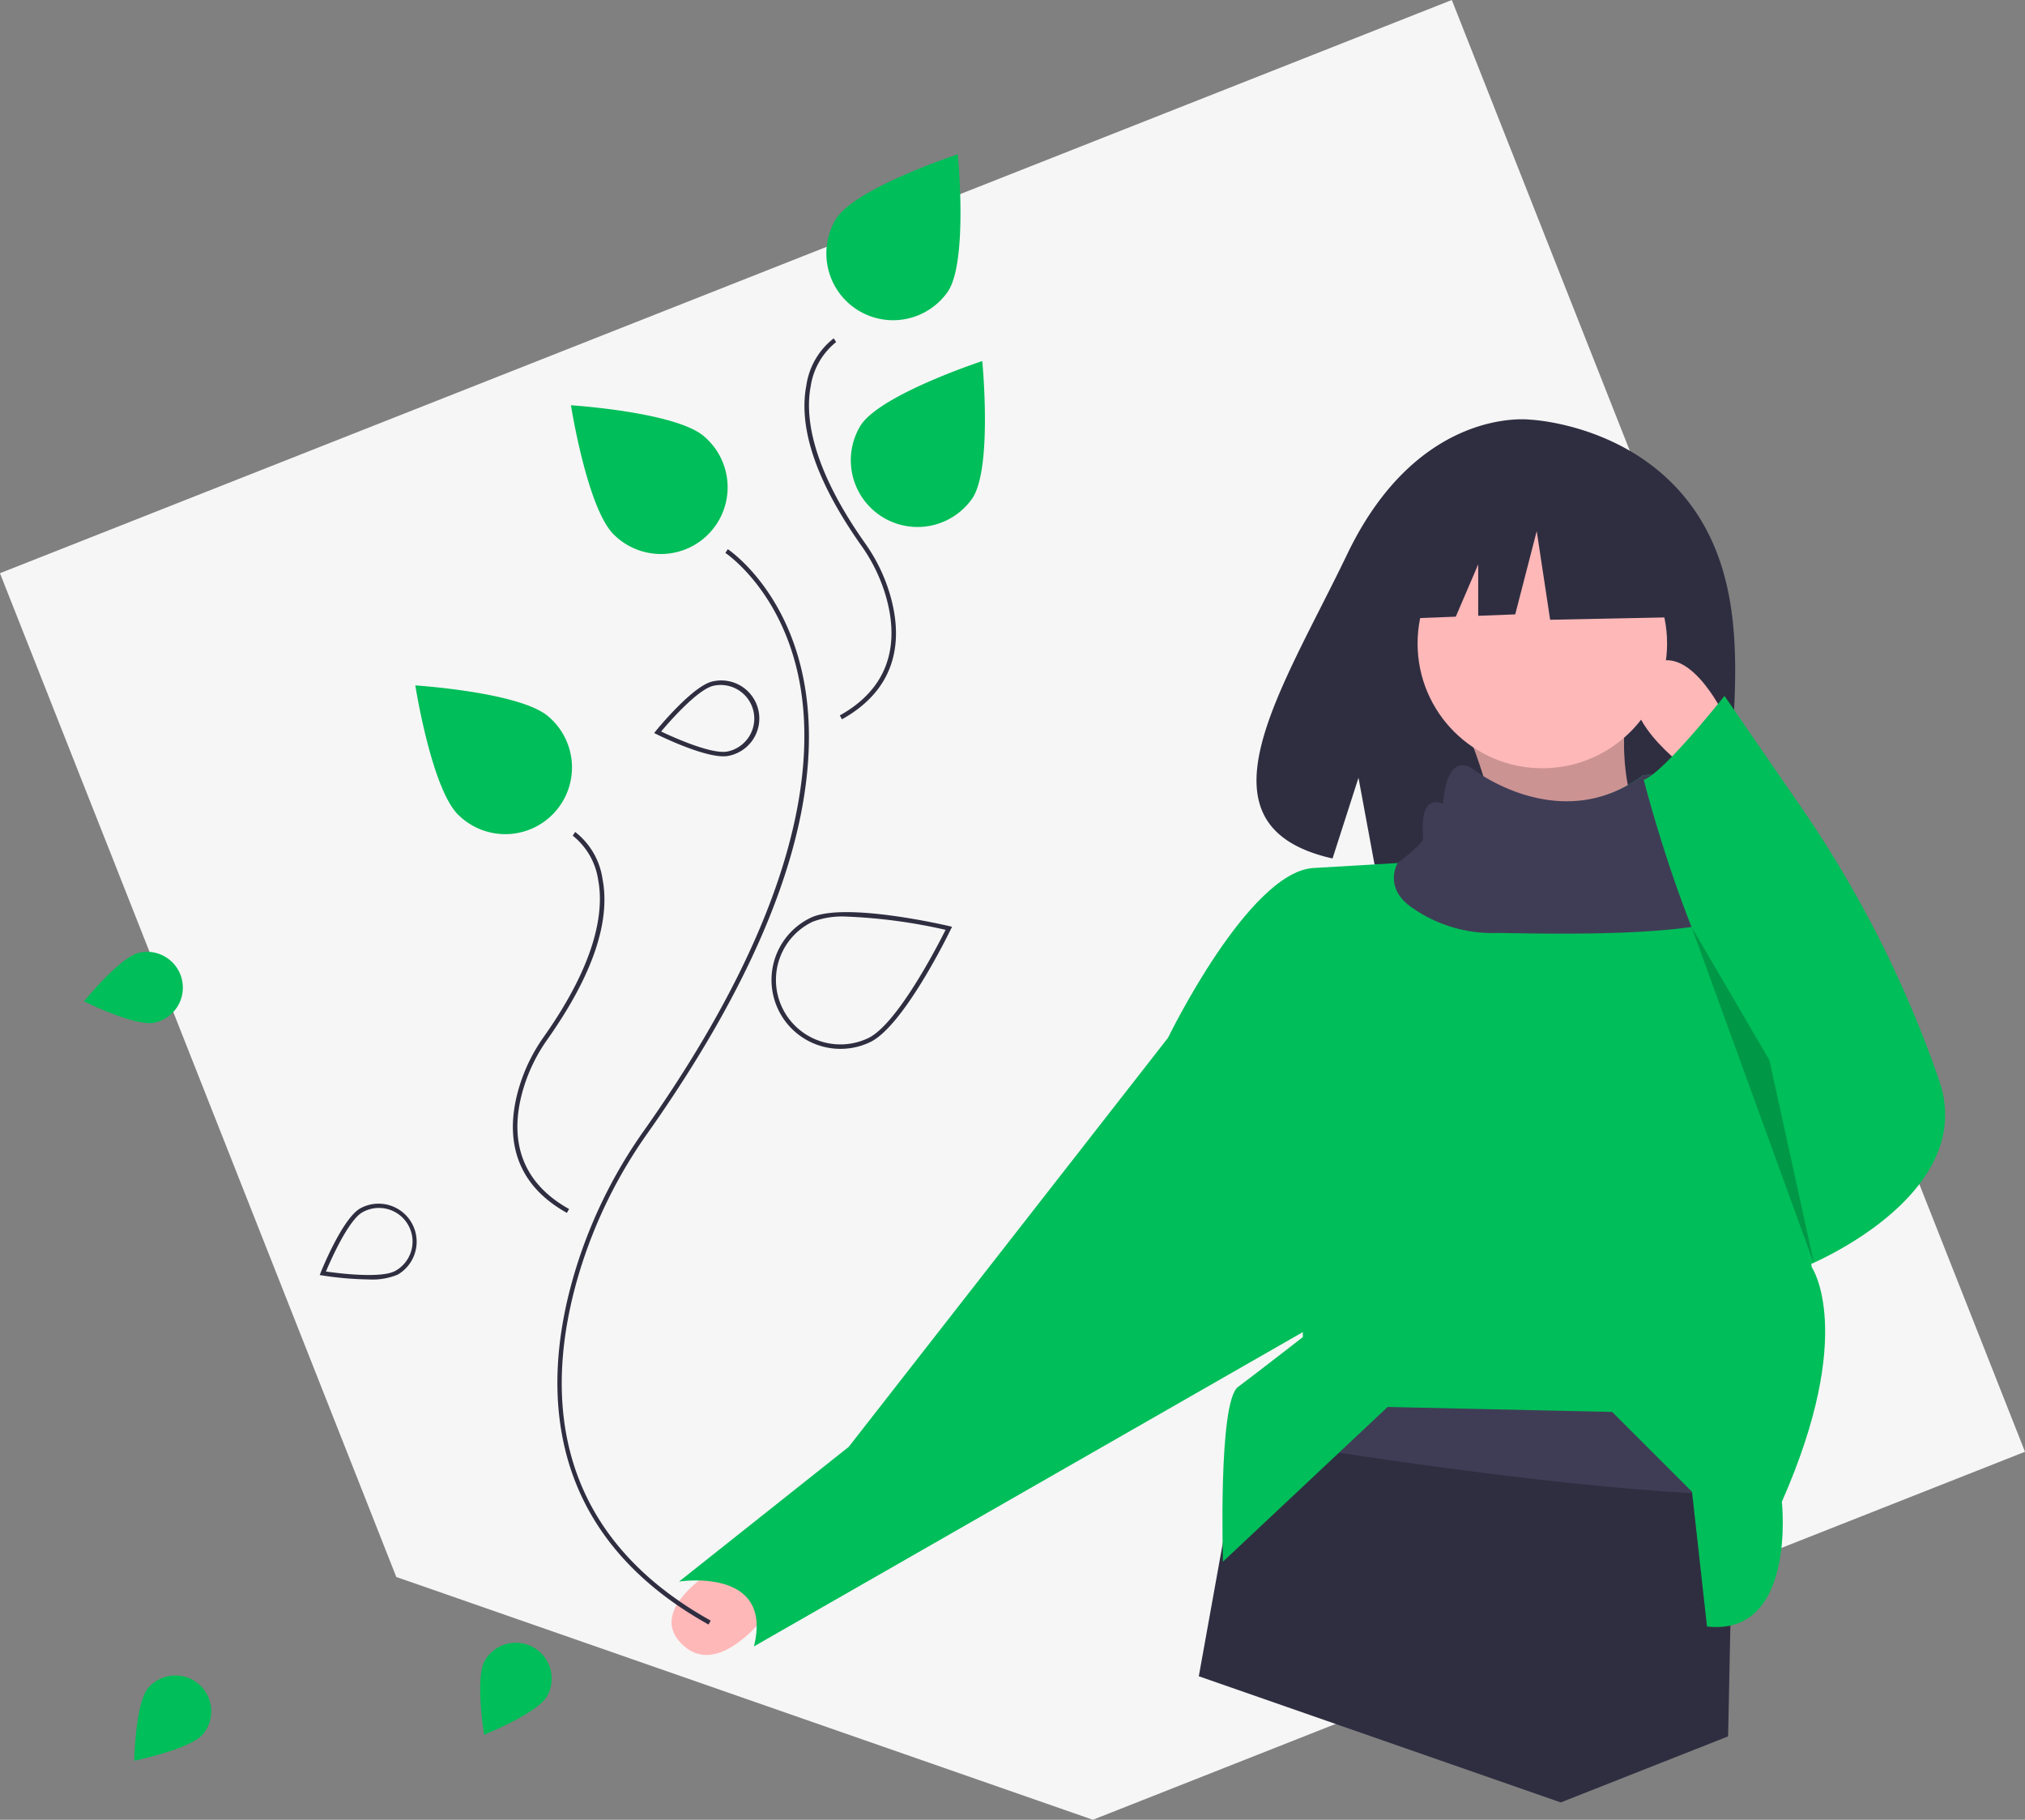 <svg xmlns="http://www.w3.org/2000/svg" width="233.691" height="210.015" viewBox="0 0 233.691 210.015">
  <rect x="0" y="0" width="233.691" height="210.015" fill="#808080" stroke="none"/>
  <g id="undraw_fall_thyk" transform="translate(9.691 -2)">
    <path id="Caminho_561" data-name="Caminho 561" d="M406.371,167.544l-88.263,34.848L298.8,210.015l-41.771-14.562-35.649-12.427L218.415,182,214.076,171l-17.253-43.7-8.66-21.939-2.6-6.594L183.675,94l-4.2-10.633-6.8-17.215,14.847-5.861,14.179-5.6L211.9,50.665,340.224,0Z" transform="translate(-182.371 2)" fill="#f6f6f6"/>
    <path id="Caminho_562" data-name="Caminho 562" d="M64.69,476.747a4.135,4.135,0,1,1,1.75,8.083c-2.232.483-8.149-2.466-8.149-2.466S62.458,477.231,64.69,476.747Z" transform="translate(-58.29 -364.806)" fill="#00be59"/>
    <path id="Caminho_563" data-name="Caminho 563" d="M82.489,803.555a4.135,4.135,0,0,1,6.355,5.292c-1.461,1.755-7.94,3.074-7.94,3.074S81.028,805.31,82.489,803.555Z" transform="translate(-75.102 -606.72)" fill="#00be59"/>
    <path id="Caminho_564" data-name="Caminho 564" d="M637.038,248.958c-6.661-11.255-19.84-11.78-19.84-11.78s-12.842-1.642-21.08,15.5c-7.678,15.978-18.276,31.4-1.706,35.145l2.993-9.315,1.853,10.009a64.836,64.836,0,0,0,7.09.121c17.745-.573,34.644.168,34.1-6.2C639.725,273.972,643.448,259.787,637.038,248.958Z" transform="translate(-450.323 -186.748)" fill="#2f2e41"/>
    <path id="Caminho_565" data-name="Caminho 565" d="M679.4,363.333a63.237,63.237,0,0,1,4.607,17.852l18.427-1.152c-4.237-6-5.643-12.894-4.031-20.731Z" transform="translate(-520.028 -277.567)" fill="#ffb8b8"/>
    <path id="Caminho_566" data-name="Caminho 566" d="M679.4,363.333a63.237,63.237,0,0,1,4.607,17.852l18.427-1.152c-4.237-6-5.643-12.894-4.031-20.731Z" transform="translate(-520.028 -277.567)" opacity="0.2"/>
    <path id="Caminho_567" data-name="Caminho 567" d="M328.619,751.748s-9.537,5.109-4.7,9.47,11.233-5.773,11.233-5.773Z" transform="translate(-254.743 -569.313)" fill="#ffb8b8"/>
    <path id="Caminho_568" data-name="Caminho 568" d="M563.206,617.893l-.149,6.979-.318,15.08-.267,12.794-19.311,7.623L501.39,645.808l2.748-15.26,2.22-12.322.99-5.517,50.1-6.91Z" transform="translate(-372.736 -450.355)" fill="#2f2e41"/>
    <path id="Caminho_569" data-name="Caminho 569" d="M635.888,658.658l-.15,6.979c-17.725-.455-45.2-4.734-56.7-6.645l.99-5.517,50.1-6.91Z" transform="translate(-445.418 -491.12)" fill="#3f3d56"/>
    <circle id="Elipse_100" data-name="Elipse 100" cx="14.396" cy="14.396" r="14.396" transform="translate(153.903 61.868)" fill="#ffb8b8"/>
    <path id="Caminho_570" data-name="Caminho 570" d="M616.7,479.2s1.728,15.548-8.638,14.4l-1.728-15.548-9.214-9.214-25.914-.576-19,17.852s-.576-18.427,1.728-20.155,7.486-5.759,7.486-5.759v-2.879L545.87,425.645s9.214-19,16.7-19.579l9.79-.576s3.455-1.728,3.455-2.3-.576-5.183,2.3-4.031c0,0,.259-5.908,3.294-4.106,0,0,9.554,7.486,19.251.328,0,0,4.521-.829,3.945,1.474s0,4.031,1.152,4.031,6.334,1.728,6.334,2.879c0,.248.374,2.632.962,6.219v.006c2.136,13.078,7.1,42.147,7.1,42.147S625.339,459.621,616.7,479.2Z" transform="translate(-420.76 -303.888)" fill="#00be59"/>
    <path id="Caminho_571" data-name="Caminho 571" d="M386.4,504.056l-4.031,2.879-36.855,47.221L325.934,569.7s10.941-1.728,8.638,7.486l67.376-38.583Z" transform="translate(-257.258 -385.178)" fill="#00be59"/>
    <path id="Caminho_572" data-name="Caminho 572" d="M688.55,408.5v.006c-.766,4.5-25.724,3.565-29.179,3.565a16.087,16.087,0,0,1-9.789-2.879c-3.455-2.3-1.728-5.183-1.728-5.183s2.942-2.241,2.942-2.817-.576-5.183,2.3-4.031c0,0,.259-5.908,3.294-4.106,0,0,10.067,8,19.764.841,0,0,4.521-.829,3.945,1.474s0,4.031,1.152,4.031,6.334,1.728,6.334,2.879C687.588,402.523,687.963,404.908,688.55,408.5Z" transform="translate(-496.254 -302.401)" fill="#3f3d56"/>
    <path id="Caminho_573" data-name="Caminho 573" d="M765.837,351.937s-4.607-9.79-9.214-5.183,5.183,11.517,5.183,11.517Z" transform="translate(-576.518 -267.323)" fill="#ffb8b8"/>
    <path id="Caminho_574" data-name="Caminho 574" d="M769.113,361.547s-7.114,8.99-9.315,9.678c0,0,6.436,25.45,14.5,32.36l4.607,23.61s19.579-8.062,14.972-21.307l-.138-.395a130.64,130.64,0,0,0-15.784-31.113Z" transform="translate(-579.795 -279.236)" fill="#00be59"/>
    <path id="Caminho_575" data-name="Caminho 575" d="M723,424.7l14.167,38.984-5.183-23.61Z" transform="translate(-537.48 -315.722)" opacity="0.2"/>
    <path id="Caminho_576" data-name="Caminho 576" d="M615.6,218.457l-13.02-6.82-17.98,2.79-3.72,16.43,9.26-.356,2.587-6.036V230.4l4.273-.164,2.48-9.61,1.55,10.23,15.19-.31Z" transform="translate(-431.829 -157.332)" fill="#2f2e41"/>
    <path id="Caminho_577" data-name="Caminho 577" d="M288.649,419.682c-8.95-4.989-14.522-11.8-16.56-20.246-1.514-6.27-1.079-13.326,1.293-20.971a56.167,56.167,0,0,1,7.81-15.777c18.125-25.656,19.761-42.374,17.942-51.88-1.995-10.424-8.476-14.753-8.541-14.8l.28-.43c.067.043,6.719,4.473,8.761,15.108,1.178,6.131.624,13.122-1.647,20.779-2.826,9.529-8.335,20.132-16.376,31.514a55.656,55.656,0,0,0-7.74,15.632c-3.89,12.539-4.44,29.764,15.027,40.617Z" transform="translate(-216.573 -230.198)" fill="#2f2e41"/>
    <path id="Caminho_578" data-name="Caminho 578" d="M257.422,466.693c-7.056-3.933-6.859-10.167-5.452-14.7a19.934,19.934,0,0,1,2.772-5.6c6.35-8.988,6.924-14.827,6.287-18.142a8.015,8.015,0,0,0-2.932-5.093l.28-.43a8.4,8.4,0,0,1,3.157,5.426c.954,4.965-1.19,11.2-6.372,18.535a19.418,19.418,0,0,0-2.7,5.456c-1.351,4.355-1.543,10.337,5.212,14.1Z" transform="translate(-201.692 -324.716)" fill="#2f2e41"/>
    <path id="Caminho_579" data-name="Caminho 579" d="M386.649,244.693l-.25-.448c6.755-3.766,6.563-9.748,5.212-14.1a19.42,19.42,0,0,0-2.7-5.456c-5.182-7.334-7.325-13.571-6.372-18.535a8.4,8.4,0,0,1,3.157-5.426l.28.43a8.064,8.064,0,0,0-2.937,5.113c-.63,3.314-.05,9.147,6.291,18.122a19.937,19.937,0,0,1,2.772,5.6C393.509,234.527,393.7,240.76,386.649,244.693Z" transform="translate(-299.174 -159.68)" fill="#2f2e41"/>
    <path id="Caminho_580" data-name="Caminho 580" d="M416.926,226.77a7.7,7.7,0,0,1-12.894-8.412c2.323-3.561,14.018-7.4,14.018-7.4S419.249,223.209,416.926,226.77Z" transform="translate(-314.386 -167.288)" fill="#00be59"/>
    <path id="Caminho_581" data-name="Caminho 581" d="M405.926,133.77a7.7,7.7,0,0,1-12.894-8.412c2.323-3.561,14.018-7.4,14.018-7.4S408.249,130.209,405.926,133.77Z" transform="translate(-306.208 -98.151)" fill="#00be59"/>
    <path id="Caminho_582" data-name="Caminho 582" d="M375.47,474.58a7.954,7.954,0,0,1-3.433-15.135c3.875-1.846,15.5.856,15.989.972l.312.073-.139.288c-.221.456-5.444,11.183-9.319,13.029h0A7.906,7.906,0,0,1,375.47,474.58Zm.647-15.265a9.615,9.615,0,0,0-3.86.593,7.441,7.441,0,0,0,6.4,13.436c3.371-1.606,8.059-10.746,8.935-12.5a62.4,62.4,0,0,0-11.475-1.53Z" transform="translate(-288.16 -351.535)" fill="#2f2e41"/>
    <path id="Caminho_583" data-name="Caminho 583" d="M292.73,234.484a7.7,7.7,0,1,1-10.373,11.376c-3.142-2.865-5.052-15.024-5.052-15.024S289.588,231.62,292.73,234.484Z" transform="translate(-221.106 -182.065)" fill="#00be59"/>
    <path id="Caminho_584" data-name="Caminho 584" d="M222.73,360.484a7.7,7.7,0,1,1-10.373,11.376c-3.142-2.865-5.052-15.024-5.052-15.024S219.588,357.62,222.73,360.484Z" transform="translate(-169.068 -275.734)" fill="#00be59"/>
    <path id="Caminho_585" data-name="Caminho 585" d="M322.722,363.395c-2.569,0-7.482-2.433-7.708-2.545l-.287-.143.2-.249c.173-.212,4.251-5.209,6.544-5.705h0a4.392,4.392,0,1,1,1.858,8.584,2.911,2.911,0,0,1-.61.058Zm-7.186-2.863c1.21.578,5.844,2.7,7.688,2.3a3.878,3.878,0,1,0-1.641-7.581c-1.844.4-5.184,4.251-6.047,5.277Z" transform="translate(-248.927 -274.11)" fill="#2f2e41"/>
    <path id="Caminho_586" data-name="Caminho 586" d="M236.989,789.507a4.135,4.135,0,1,1,7.2,4.073c-1.125,1.987-7.264,4.441-7.264,4.441S235.865,791.495,236.989,789.507Z" transform="translate(-190.751 -595.823)" fill="#00be59"/>
    <path id="Caminho_587" data-name="Caminho 587" d="M169.913,598.61a37.965,37.965,0,0,1-5.288-.456l-.316-.051.119-.3c.1-.254,2.513-6.236,4.556-7.391h0a4.392,4.392,0,0,1,4.323,7.646A7.7,7.7,0,0,1,169.913,598.61Zm-4.884-.914c1.327.192,6.383.846,8.025-.082a3.878,3.878,0,1,0-3.817-6.752h0c-1.642.928-3.689,5.6-4.208,6.834Z" transform="translate(-137.105 -448.954)" fill="#2f2e41"/>
  </g>
</svg>
